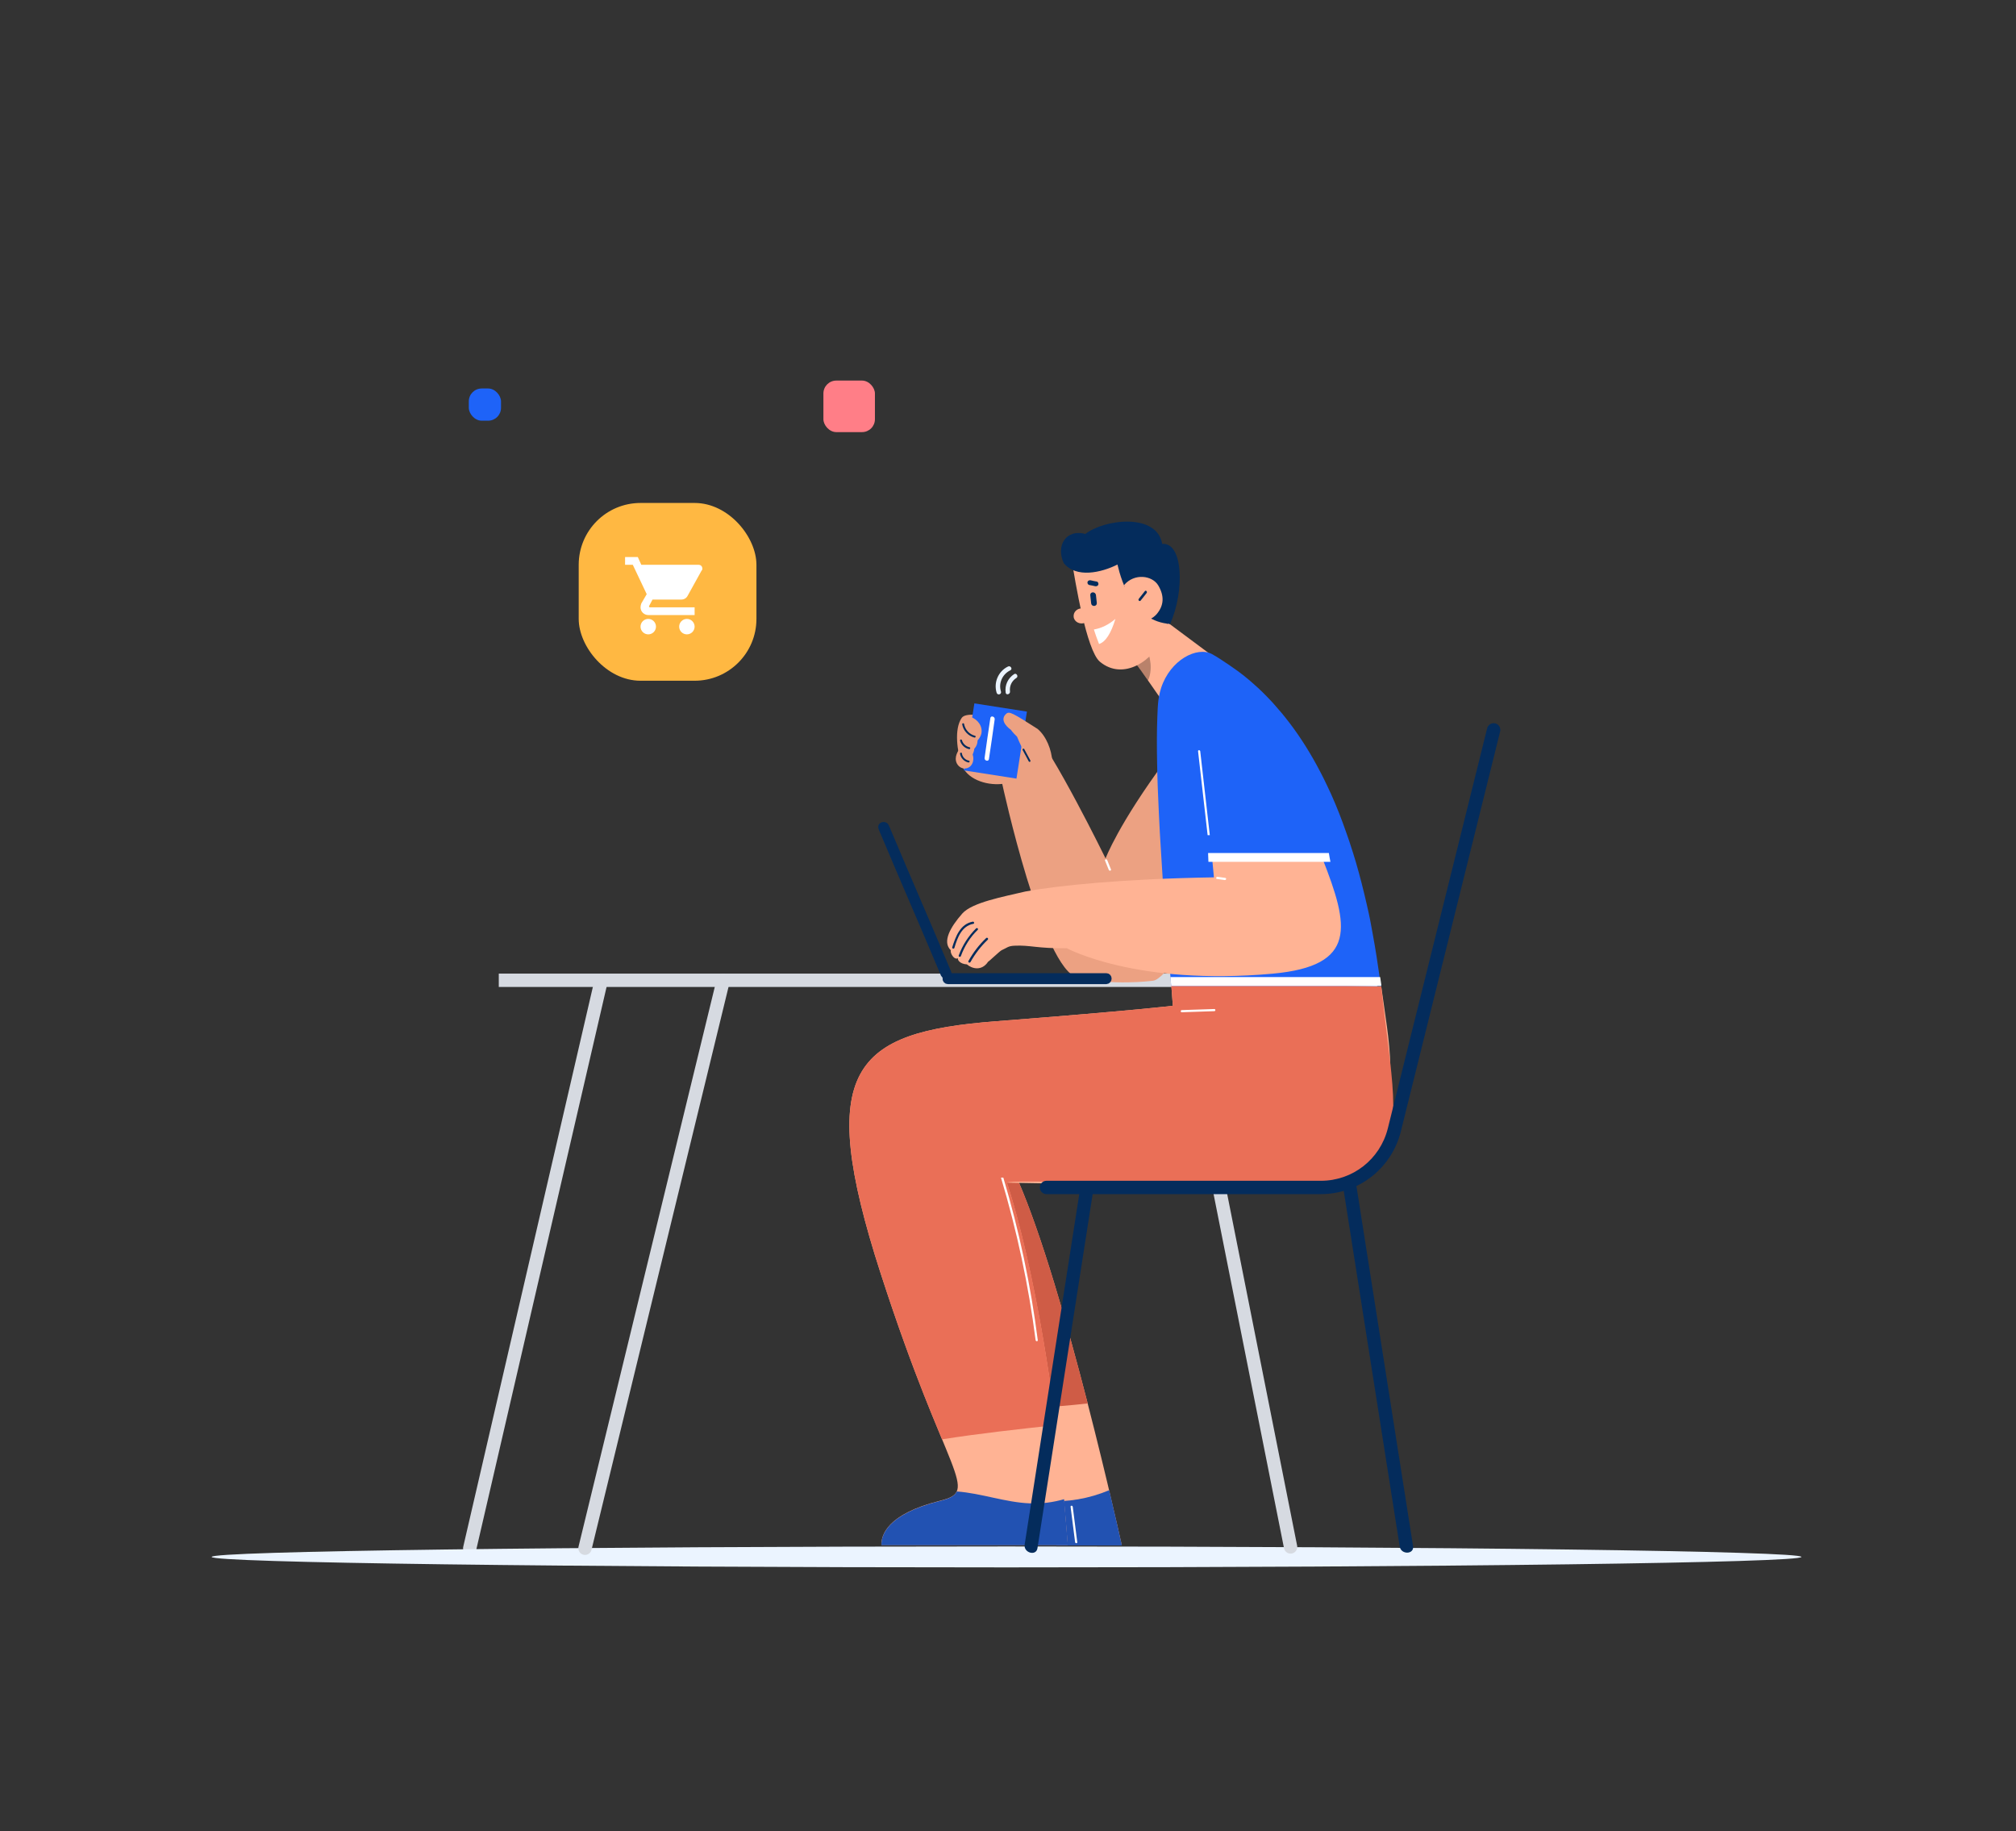 <?xml version="1.0" encoding="UTF-8"?>
<svg width="381px" height="346px" viewBox="0 0 381 346" version="1.1" xmlns="http://www.w3.org/2000/svg" xmlns:xlink="http://www.w3.org/1999/xlink">
    <rect x="0" y="0" width="381" height="346" fill="#333333" stroke="none"/>
    <!-- Generator: Sketch 61.2 (89653) - https://sketch.com -->
    <title>img-welcome-01</title>
    <desc>Created with Sketch.</desc>
    <g id="img-welcome-01" stroke="none" stroke-width="1" fill="none" fill-rule="evenodd">
        <g id="Group-72-Copy" transform="translate(40, 50)">
            <g id="Group-71" transform="translate(0, 21.906)">
                <rect id="Rectangle-Copy" fill="#1E63F8" x="48.6" y="1.494" width="6.085" height="6.085" rx="2.434"></rect>
                <rect id="Rectangle-Copy-2" fill="#FF7E87" x="115.615" y="0" width="9.736" height="9.736" rx="2.434"></rect>
                <rect id="Rectangle" fill="#FFB842" x="69.369" y="23.123" width="33.589" height="33.589" rx="11.683"></rect>
                <path d="M82.513,45.029 C81.71,45.029 81.052,45.686 81.052,46.49 C81.052,47.293 81.71,47.95 82.513,47.95 C83.316,47.95 83.973,47.293 83.973,46.49 C83.973,45.686 83.316,45.029 82.513,45.029 Z M78.132,33.346 L78.132,34.806 L79.592,34.806 L82.221,40.356 L81.199,42.108 C81.125,42.327 81.052,42.619 81.052,42.839 C81.052,43.642 81.71,44.299 82.513,44.299 L91.275,44.299 L91.275,42.839 L82.805,42.839 C82.732,42.839 82.659,42.766 82.659,42.693 L82.659,42.619 L83.316,41.378 L88.72,41.378 C89.304,41.378 89.742,41.086 89.961,40.648 L92.59,35.902 C92.736,35.756 92.736,35.683 92.736,35.537 C92.736,35.098 92.444,34.806 92.006,34.806 L81.199,34.806 L80.541,33.346 L78.132,33.346 Z M89.815,45.029 C89.012,45.029 88.354,45.686 88.354,46.49 C88.354,47.293 89.012,47.95 89.815,47.95 C90.618,47.95 91.275,47.293 91.275,46.49 C91.275,45.686 90.618,45.029 89.815,45.029 Z" id="Shape" fill="#FFFFFF" fill-rule="nonzero"></path>
                <line x1="73.617" y1="113.368" x2="48.776" y2="220.618" id="Path" stroke="#D6DAE1" stroke-width="2.524" stroke-linecap="round"></line>
                <path d="M150.222,224.236 C233.187,224.236 300.445,223.349 300.445,222.257 C300.445,221.165 233.187,220.278 150.222,220.278 C67.257,220.278 0,221.165 0,222.257 C0,223.349 67.257,224.236 150.222,224.236 Z" id="Path" fill="#EBF4FF" fill-rule="nonzero"></path>
                <line x1="96.675" y1="113.368" x2="70.56" y2="220.618" id="Path" stroke="#D6DAE1" stroke-width="2.524" stroke-linecap="round"></line>
                <line x1="182.593" y1="113.272" x2="203.902" y2="220.369" id="Path" stroke="#D6DAE1" stroke-width="2.524" stroke-linecap="round"></line>
                <line x1="54.265" y1="113.308" x2="220.263" y2="113.308" id="Path" stroke="#D6DAE1" stroke-width="2.524"></line>
                <path d="M173.949,52.594 C174.392,52.764 183.763,66.531 183.763,66.531 L193.577,55.32 L180.764,45.779 L173.949,52.594 Z" id="XMLID_604_" fill="#FFB394" fill-rule="nonzero"></path>
                <path d="M176.948,56.683 C175.38,54.434 174.085,52.662 173.915,52.594 L176.436,50.038 C177.493,52.117 177.868,54.741 176.948,56.683 Z" id="XMLID_603_" fill="#000000" fill-rule="nonzero" opacity="0.275"></path>
                <path d="M178.617,30.479 C175.891,27.787 168.974,29.013 165.328,31.808 C163.726,33.034 162.261,32.217 162.533,33.852 C163.181,37.907 165.328,50.958 167.849,53.105 C172.279,56.819 178.106,52.901 179.878,48.198 C181.616,43.462 182.502,34.329 178.617,30.479 Z" id="XMLID_602_" fill="#FFB394" fill-rule="nonzero"></path>
                <path d="M161.034,34.483 C163.373,37.385 168.155,36.289 171.188,34.756 C172.006,38.232 174.29,45.506 181.139,45.983 C183.899,39.816 183.626,30.547 179.64,30.853 C178.638,24.982 168.765,26.149 165.119,28.978 C161.545,27.991 159.487,31.123 161.034,34.483 Z" id="XMLID_601_" fill="#042C5C" fill-rule="nonzero"></path>
                <path d="M178.89,38.691 C177.765,36.817 174.392,36.34 172.449,38.623 C172.824,40.974 173.131,43.291 173.438,45.677 C174.767,46.017 177.322,45.574 178.583,44.143 C179.98,42.508 180.083,40.701 178.89,38.691 Z" id="XMLID_599_" fill="#FFB394" fill-rule="nonzero"></path>
                <path d="M162.908,44.645 C162.806,43.725 163.59,43.009 164.476,43.043 C164.748,43.043 164.987,43.384 164.953,43.622 C164.953,43.656 164.919,43.656 164.919,43.69 C165.021,43.69 165.089,43.725 165.191,43.725 C165.839,43.929 165.464,44.917 164.816,44.713 C164.816,44.713 164.782,44.747 164.851,44.747 C165.362,44.815 165.498,45.565 165.021,45.769 C164.101,46.144 163.01,45.599 162.908,44.645 Z" id="XMLID_595_" fill="#FFB394" fill-rule="nonzero"></path>
                <path d="M166.613,40.487 C166.51,40.998 166.374,41.475 166.272,41.987 C166.204,42.259 166.647,42.396 166.715,42.123 C166.817,41.612 166.953,41.135 167.056,40.624 C167.09,40.317 166.647,40.181 166.613,40.487 Z" id="XMLID_545_" stroke="#042C5C" stroke-width="0.609" fill="#042C5C" fill-rule="nonzero" transform="translate(166.661, 41.293) rotate(-19) translate(-166.661, -41.293) "></path>
                <path d="M176.368,39.781 C176.062,40.156 175.755,40.531 175.448,40.94 C175.448,40.94 175.448,40.94 175.448,40.94 L175.21,41.247 C175.039,41.485 175.346,41.792 175.55,41.587 C175.925,41.11 176.334,40.633 176.709,40.122 C176.879,39.884 176.539,39.543 176.368,39.781 Z" id="XMLID_543_" fill="#042C5C" fill-rule="nonzero"></path>
                <path d="M167.268,37.972 C166.893,37.904 166.518,37.836 166.109,37.734 C165.871,37.699 165.598,37.802 165.53,38.04 C165.462,38.279 165.598,38.551 165.837,38.619 C166.212,38.688 166.586,38.756 166.995,38.858 C167.234,38.892 167.507,38.79 167.575,38.551 C167.643,38.313 167.507,38.006 167.268,37.972 Z" id="XMLID_539_" fill="#042C5C" fill-rule="nonzero"></path>
                <path d="M180.423,71.574 C171.325,83.842 168.94,90.282 168.94,90.282 C168.94,90.282 158.989,69.973 154.968,65.816 C154.968,65.816 143.212,61.59 141.747,63.737 C140.282,65.884 140.895,70.109 141.781,72.631 C142.667,75.152 146.109,76.55 149.414,76.209 C149.414,76.209 157.013,111.375 163.726,112.841 C170.405,114.306 177.118,113.488 177.936,113.386 C182.434,112.841 199.949,79.65 199.983,78.526 C199.983,77.401 180.423,71.574 180.423,71.574 Z" id="XMLID_548_" fill="#ECA182" fill-rule="nonzero"></path>
                <path d="M169.962,92.361 C169.723,91.782 169.485,91.168 169.246,90.589 C169.144,90.35 168.735,90.453 168.837,90.691 C169.076,91.27 169.314,91.884 169.553,92.463 C169.655,92.702 170.064,92.599 169.962,92.361 Z" id="XMLID_164_" fill="#FFFFFF" fill-rule="nonzero"></path>
                <rect id="XMLID_170_" fill="#1E63F8" fill-rule="nonzero" transform="translate(148.123, 68.096) rotate(8.871) translate(-148.123, -68.096) " x="143.097" y="61.69" width="10.052" height="12.812"></rect>
                <path d="M147.165,63.771 C146.79,66.293 146.415,68.78 146.075,71.302 C146.006,71.813 146.79,72.052 146.892,71.54 C147.267,69.019 147.642,66.531 147.983,64.01 C148.051,63.464 147.233,63.226 147.165,63.771 Z" id="XMLID_166_" fill="#FFFFFF" fill-rule="nonzero"></path>
                <path d="M150.504,54.025 C148.664,54.911 147.744,57.058 148.358,59 C148.528,59.511 149.312,59.307 149.175,58.762 C148.664,57.16 149.448,55.456 150.947,54.741 C151.425,54.502 150.982,53.787 150.504,54.025 Z" id="XMLID_141_" fill="#EBF4FF" fill-rule="nonzero"></path>
                <path d="M151.663,55.456 C150.47,56.24 149.857,57.569 150.061,58.966 C150.13,59.511 150.947,59.273 150.879,58.728 C150.743,57.705 151.22,56.717 152.106,56.172 C152.515,55.899 152.106,55.184 151.663,55.456 Z" id="XMLID_140_" fill="#EBF4FF" fill-rule="nonzero"></path>
                <path d="M143.417,63.532 C143.008,63.396 142.803,63.873 142.974,64.146 C142.701,64.146 142.462,64.214 142.224,64.418 C141.542,64.964 141.645,66.088 142.36,66.565 C142.428,66.633 142.531,66.633 142.599,66.633 C142.633,67.008 142.701,67.383 142.837,67.656 C142.837,67.69 142.803,67.758 142.803,67.792 C142.565,67.826 142.326,67.962 142.088,68.201 C141.917,68.371 141.781,68.678 141.713,69.019 C141.031,69.939 140.248,71.131 140.827,72.324 C141.168,73.006 141.917,73.449 142.701,73.244 C143.826,72.937 144.166,71.677 143.826,70.654 C143.86,70.586 143.86,70.518 143.894,70.45 C143.928,70.348 143.962,70.28 143.996,70.177 C144.064,70.007 144.098,69.802 144.132,69.564 C144.541,69.121 144.746,68.576 144.746,67.996 C145.086,67.622 145.359,67.145 145.461,66.736 C145.768,65.304 144.78,64.01 143.417,63.532 Z M142.803,65.066 C142.803,65.134 142.803,65.168 142.803,65.236 C142.803,65.339 142.837,65.407 142.871,65.475 C142.803,65.543 142.769,65.645 142.735,65.747 C142.531,65.543 142.599,65.202 142.803,65.066 Z" id="XMLID_167_" fill="#ECA182" fill-rule="nonzero"></path>
                <path d="M144.269,67.11 C143.178,66.838 142.394,65.952 142.19,64.861 C142.156,64.657 141.815,64.725 141.849,64.964 C142.054,66.156 142.974,67.145 144.166,67.451 C144.405,67.485 144.473,67.145 144.269,67.11 Z" id="XMLID_209_" fill="#042C5C" fill-rule="nonzero"></path>
                <path d="M143.246,69.291 C142.531,69.121 141.985,68.61 141.781,67.928 C141.713,67.724 141.406,67.792 141.44,68.031 C141.679,68.848 142.326,69.462 143.144,69.632 C143.383,69.666 143.451,69.325 143.246,69.291 Z" id="XMLID_210_" fill="#042C5C" fill-rule="nonzero"></path>
                <path d="M143.11,71.813 C142.428,71.677 141.883,71.131 141.781,70.416 C141.747,70.211 141.406,70.28 141.44,70.518 C141.577,71.336 142.224,71.983 143.008,72.154 C143.246,72.188 143.348,71.847 143.11,71.813 Z" id="XMLID_211_" fill="#042C5C" fill-rule="nonzero"></path>
                <path d="M158.853,71.881 C158.751,69.871 157.797,67.247 156.093,65.816 C151.356,62.783 150.743,62.442 150.164,62.953 C149.005,63.975 149.993,65.236 151.05,65.986 C151.254,66.327 152.038,67.145 152.208,67.281 C152.276,67.553 154.253,71.881 154.832,72.597 C155.037,72.869 155.411,72.767 155.548,72.563 C155.888,72.631 156.263,72.563 156.536,72.358 C157.115,72.29 157.558,71.949 157.865,71.506 C157.933,71.711 157.967,71.881 158.035,72.086 C158.172,72.46 158.887,72.324 158.853,71.881 Z" id="XMLID_169_" fill="#ECA182" fill-rule="nonzero"></path>
                <path d="M154.73,71.779 C154.355,71.063 153.946,70.348 153.571,69.632 C153.469,69.428 153.162,69.598 153.265,69.802 L154.423,71.949 C154.56,72.154 154.832,71.983 154.73,71.779 Z" id="XMLID_212_" fill="#042C5C" fill-rule="nonzero"></path>
                <path d="M172.006,220.044 C170.439,213.058 159.501,164.602 150.709,147.564 L140.963,145.894 L159.705,220.044 L172.006,220.044 L172.006,220.044 Z" id="XMLID_197_" fill="#FFB394" fill-rule="nonzero"></path>
                <path d="M172.006,220.044 C171.666,218.442 170.814,214.694 169.621,209.651 C165.839,211.252 161.681,211.968 157.592,211.695 L159.705,220.078 L172.006,220.078 L172.006,220.044 Z" id="XMLID_195_" fill="#2252B2" fill-rule="nonzero"></path>
                <path d="M165.566,193.26 C161.307,176.733 155.684,157.174 150.709,147.53 L140.963,145.86 L153.196,194.317 C157.354,194.044 161.477,193.703 165.566,193.26 Z" id="XMLID_196_" fill="#CF5C46" fill-rule="nonzero"></path>
                <path d="M221.042,114.476 C207.82,114.238 194.565,113.556 181.343,113.999 C181.548,116.589 181.65,118.122 181.65,118.122 C181.65,118.122 174.971,118.974 148.187,121.053 C121.403,123.132 113.873,129.845 126.447,168.725 C139.021,207.606 145.427,209.719 137.59,211.661 C127.537,214.183 126.515,218.238 126.583,220.01 L161.784,220.01 C158.41,174.552 150.266,151.551 150.266,151.551 C150.266,151.551 150.266,151.551 174.119,151.96 C229.902,152.982 223.87,135.365 221.042,114.476 Z" id="XMLID_193_" fill="#FFB394" fill-rule="nonzero"></path>
                <path d="M221.042,114.476 C207.82,114.238 194.565,113.556 181.343,113.999 C181.548,116.589 181.65,118.122 181.65,118.122 C181.65,118.122 174.971,118.974 148.187,121.053 C121.403,123.132 113.873,129.845 126.447,168.725 C131.456,184.264 135.477,193.908 138.033,200.041 C145.189,198.917 152.379,198.133 159.569,197.349 C155.752,166.919 150.3,151.551 150.3,151.551 C150.3,151.551 150.332,150.844 174.153,151.96 C231.32,154.637 224.62,148.382 221.042,114.476 Z" id="XMLID_192_" fill="#EA6F57" fill-rule="nonzero"></path>
                <path d="M161.818,220.044 C161.579,217.045 161.341,214.149 161.102,211.355 C159.023,211.934 156.911,212.241 154.662,212.138 C150.061,211.968 145.461,210.23 140.827,209.889 C140.418,210.775 139.396,211.252 137.59,211.695 C127.537,214.217 126.515,218.272 126.583,220.044 L161.818,220.044 L161.818,220.044 Z" id="XMLID_191_" fill="#2252B2" fill-rule="nonzero"></path>
                <path d="M149.175,150.597 C152.174,160.615 154.389,170.906 155.718,181.3 C155.752,181.572 156.161,181.572 156.127,181.3 C154.798,170.906 152.617,160.649 149.618,150.597 C149.448,150.563 149.312,150.597 149.175,150.597 Z" id="XMLID_130_" fill="#FFFFFF" fill-rule="nonzero"></path>
                <path d="M189.488,118.736 L183.354,118.94 C183.081,118.94 183.081,119.383 183.354,119.349 L189.488,119.145 C189.76,119.145 189.76,118.736 189.488,118.736 Z" id="XMLID_129_" fill="#FFFFFF" fill-rule="nonzero"></path>
                <path d="M162.738,212.786 C162.704,212.513 162.295,212.513 162.329,212.786 C162.601,215.001 162.908,217.25 163.181,219.465 C163.215,219.737 163.624,219.737 163.59,219.465 C163.317,217.25 163.01,215.035 162.738,212.786 Z" id="XMLID_128_" fill="#FFFFFF" fill-rule="nonzero"></path>
                <path d="M221.042,114.374 L181.343,114.374 C181.309,113.863 181.241,113.318 181.207,112.704 C181.003,110.489 180.764,107.729 180.526,104.628 C180.491,104.083 180.423,103.538 180.389,102.959 C180.321,102.243 180.287,101.493 180.219,100.71 C180.185,100.164 180.151,99.619 180.083,99.04 C179.878,96.45 179.708,93.724 179.537,90.964 C179.503,90.419 179.469,89.839 179.435,89.294 C179.401,88.544 179.333,87.795 179.299,87.079 C179.265,86.534 179.231,85.955 179.197,85.409 C179.06,82.956 178.958,80.536 178.856,78.151 C178.822,77.606 178.822,77.027 178.788,76.481 C178.754,75.732 178.754,74.982 178.719,74.266 C178.719,73.687 178.685,73.142 178.685,72.597 C178.617,69.325 178.617,66.259 178.719,63.669 C178.754,63.089 178.754,62.544 178.788,61.999 C178.822,61.658 178.822,61.352 178.856,61.011 C178.89,60.568 178.958,60.159 179.026,59.75 C179.128,59.171 179.265,58.591 179.435,58.08 C181.173,52.764 186.216,50.175 189.045,51.674 C190.851,52.662 193.917,54.877 193.917,54.877 C195.28,55.865 196.541,56.956 197.768,58.08 C198.347,58.626 198.927,59.171 199.472,59.75 C200.187,60.466 200.869,61.215 201.516,61.999 C201.993,62.544 202.471,63.089 202.914,63.669 C205.128,66.429 207.071,69.428 208.809,72.597 C209.115,73.142 209.422,73.721 209.695,74.266 C210.07,75.016 210.444,75.732 210.785,76.481 C211.058,77.027 211.296,77.606 211.569,78.151 C212.625,80.502 213.579,82.956 214.431,85.409 C214.636,85.955 214.806,86.534 215.011,87.079 C215.249,87.829 215.488,88.544 215.726,89.294 C215.897,89.839 216.067,90.419 216.237,90.964 C217.021,93.656 217.703,96.348 218.316,99.04 C218.452,99.585 218.554,100.164 218.691,100.71 C218.861,101.459 218.997,102.209 219.134,102.959 C219.236,103.504 219.338,104.083 219.44,104.628 C219.952,107.354 220.36,110.08 220.735,112.704 C220.803,113.181 220.872,113.624 220.94,114.101 C221.008,114.17 221.042,114.272 221.042,114.374 Z" id="XMLID_2045_" fill="#1E63F8" fill-rule="nonzero"></path>
                <path d="M188.636,85.886 C188.022,80.605 187.443,75.323 186.83,70.041 C186.796,69.768 186.387,69.768 186.421,70.041 C187.034,75.323 187.613,80.605 188.227,85.886 C188.363,85.886 188.499,85.886 188.636,85.886 Z" id="XMLID_150_" fill="#FFFFFF" fill-rule="nonzero"></path>
                <path d="M221.042,114.374 L181.343,114.374 C181.309,113.863 181.241,113.318 181.207,112.704 L220.838,112.704 C220.906,113.181 220.974,113.624 221.042,114.101 C221.008,114.17 221.042,114.272 221.042,114.374 Z" id="XMLID_190_" fill="#FFFFFF" fill-rule="nonzero"></path>
                <path d="M209.933,90.316 C209.729,89.805 194.122,89.226 189.079,90.248 L189.419,93.86 C172.313,94.133 159.887,95.398 153.75,96.542 C149.592,97.53 143.732,98.589 141.858,100.701 C139.643,103.223 137.999,106.042 139.702,107.644 C139.498,108.019 140.248,109.552 141.065,109.143 C140.895,109.416 141.406,110.234 142.735,110.302 C143.723,111.154 145.548,111.604 146.741,109.798 C146.915,109.748 148.951,107.779 149.3,107.624 C150.33,107.166 150.499,106.834 151.714,106.775 C154.742,106.63 155.961,107.321 161.613,107.252 C161.613,107.252 174.767,114.408 200.528,112.057 C216.612,110.592 214.942,103.061 209.933,90.316 Z" id="XMLID_171_" fill="#FFB394" fill-rule="nonzero"></path>
                <path d="M191.566,93.962 C191.089,93.894 190.578,93.826 190.101,93.758 C189.828,93.724 189.726,94.133 189.999,94.167 C190.476,94.235 190.987,94.303 191.464,94.371 C191.737,94.405 191.839,93.997 191.566,93.962 Z" id="XMLID_165_" fill="#FFFFFF" fill-rule="nonzero"></path>
                <path d="M146.367,105.338 C145.038,106.599 143.913,108.064 143.027,109.666 C142.891,109.904 143.266,110.109 143.402,109.87 C144.288,108.303 145.379,106.872 146.673,105.645 C146.878,105.441 146.571,105.134 146.367,105.338 Z" id="XMLID_163_" fill="#042C5C" fill-rule="nonzero"></path>
                <path d="M144.46,103.513 C142.995,104.978 141.904,106.682 141.189,108.625 C141.087,108.863 141.495,108.999 141.598,108.727 C142.279,106.853 143.336,105.183 144.767,103.786 C144.971,103.615 144.665,103.309 144.46,103.513 Z" id="XMLID_162_" fill="#042C5C" fill-rule="nonzero"></path>
                <path d="M143.848,102.23 C141.462,102.673 140.611,105.025 139.963,107.069 C139.895,107.342 140.304,107.444 140.372,107.171 C140.951,105.263 141.735,103.048 143.95,102.639 C144.223,102.605 144.086,102.196 143.848,102.23 Z" id="XMLID_161_" fill="#042C5C" fill-rule="nonzero"></path>
                <path d="M211.437,90.93 L188.378,90.93 C188.357,90.384 188.336,89.805 188.314,89.26 L211.138,89.26 C211.224,89.839 211.331,90.384 211.437,90.93 Z" id="Stripe" fill="#FFFFFF" fill-rule="nonzero"></path>
                <path d="M209.636,153.712 L157.772,153.712 C157.091,153.712 156.512,153.167 156.512,152.452 C156.512,151.77 157.057,151.191 157.772,151.191 L209.636,151.191 C215.634,151.191 220.813,147.136 222.278,141.309 L241.054,65.694 C241.225,65.012 241.906,64.603 242.588,64.774 C243.269,64.944 243.678,65.626 243.508,66.307 L224.732,141.922 C222.96,148.874 216.758,153.712 209.636,153.712 Z" id="XMLID_2021_" fill="#042C5C" fill-rule="nonzero"></path>
                <path d="M164.111,152.792 C160.635,175.18 157.125,197.534 153.649,219.922 C153.411,221.49 155.83,222.171 156.069,220.604 C159.578,198.011 163.122,175.419 166.632,152.861 C165.78,152.861 164.962,152.827 164.111,152.792 Z" id="XMLID_442_" fill="#042C5C" fill-rule="nonzero"></path>
                <path d="M139.209,111.94 C134.575,100.933 132.053,95.277 127.419,84.27 C127.214,83.793 126.397,83.998 126.601,84.509 C131.235,95.515 133.757,101.172 138.391,112.179 C138.63,112.656 139.448,112.451 139.209,111.94 Z" id="XMLID_194_" stroke="#042C5C" stroke-width="1.217" fill="#042C5C" fill-rule="nonzero"></path>
                <path d="M169.066,112.573 L139.147,112.573 C138.602,112.573 138.602,113.425 139.147,113.425 L169.066,113.425 C169.611,113.391 169.611,112.573 169.066,112.573 Z" id="XMLID_513_" stroke="#042C5C" stroke-width="1.217" fill="#042C5C" fill-rule="nonzero"></path>
                <path d="M166.73,47.029 C168.161,46.79 169.518,46.123 170.8,45.029 C169.953,47.81 168.923,49.391 167.708,49.771 C167.268,48.642 166.942,47.728 166.73,47.029 Z" id="Path-29" fill="#FFFFFF"></path>
            </g>
            <g id="Group-6" transform="translate(69.369, 45.029)"></g>
            <g id="Chair_3" transform="translate(212.976, 172.498)" fill="#042C5C" fill-rule="nonzero">
                <path d="M14.073,69.603 C10.427,46.432 6.781,23.26 3.135,0.088 C2.385,0.497 1.602,0.804 0.75,1.076 C4.362,23.941 7.94,46.841 11.552,69.706 C11.824,71.307 14.346,71.205 14.073,69.603 Z" id="XMLID_154_"></path>
            </g>
            <g id="Group-5" transform="translate(211.759, 0)"></g>
            <g id="Man_2" transform="translate(120.483, 51.114)">
                <g id="Head_2_" transform="translate(40.551, 0)"></g>
                <g id="Hand_2_" transform="translate(20.105, 25.898)">
                    <g id="Cup_1_" transform="translate(1.363, 0)"></g>
                    <g id="XMLID_29_" transform="translate(0, 8.86)"></g>
                </g>
                <g id="Legs_2_" transform="translate(0, 85.531)"></g>
                <g id="Body" transform="translate(60.363, 82.805)">
                    <g id="XMLID_208_" transform="translate(0, 0.73)"></g>
                </g>
                <g id="Hand" transform="translate(18.401, 60.996)">
                    <g id="XMLID_67_" transform="translate(0, 0.682)"></g>
                </g>
            </g>
            <g id="Notebook_1_" transform="translate(126.568, 98.577)"></g>
        </g>
    </g>
</svg>